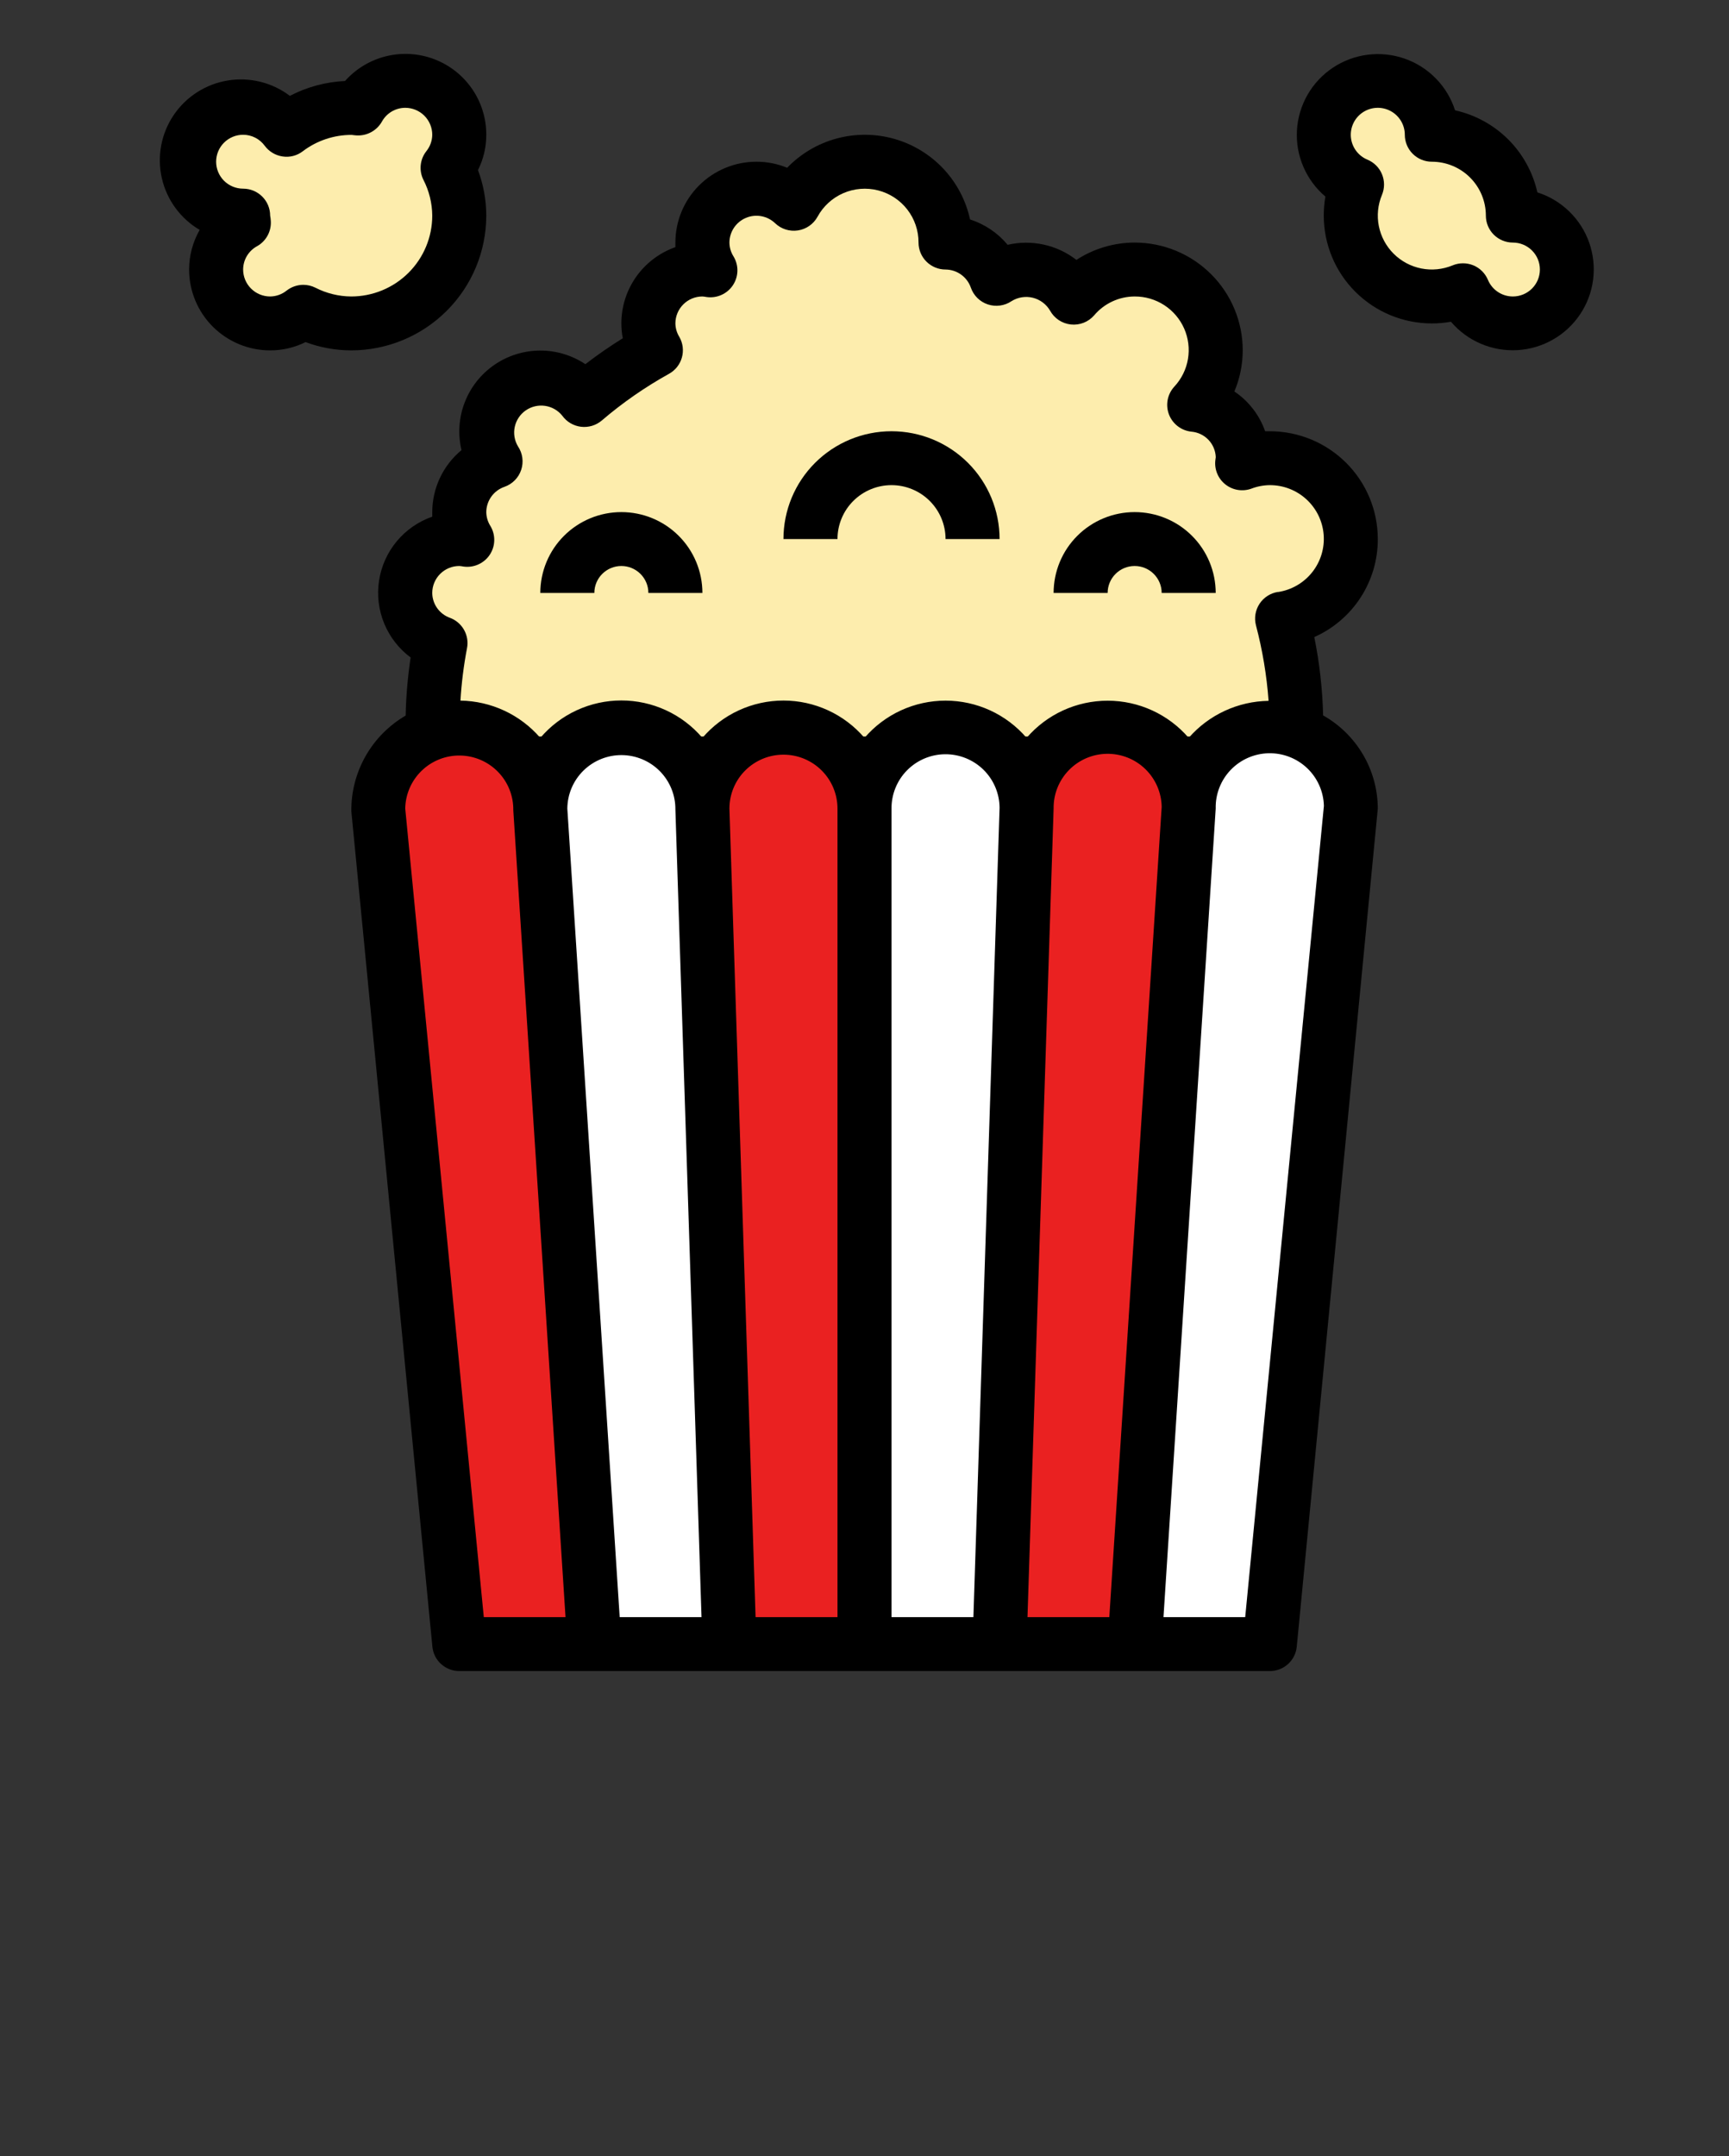 <svg width="162" height="202" viewBox="0 0 162 202" fill="none" xmlns="http://www.w3.org/2000/svg">
<rect x="0" y="0" width="162" height="202" fill="#333333" stroke="none"/>
<path d="M50.5 73.5L58 68.5L66 72.5L69 153.5L56.5 154L50.5 73.5Z" fill="white" stroke="black"/>
<path d="M81 73.5L88 68L94.5 69.5V153H82L81 73.5Z" fill="white" stroke="black"/>
<path d="M112 72L119.5 69L127 72.5L118.5 154H107L112 72Z" fill="white" stroke="black"/>
<path d="M35.438 74.487L41.766 68.175L49.359 70.7L55.688 154.025H43.031L35.438 74.487Z" fill="#EA2121" stroke="black"/>
<path d="M82 81.5L78.5 70L71.5 69L66 72L68.5 154H80.5L82 81.5Z" fill="#EA2121" stroke="black"/>
<path d="M111.5 73.5L104.5 69L96.5 72L93.5 153.5H106.5L111.5 73.5Z" fill="#EA2121" stroke="black"/>
<path d="M121.5 69.5H41V65L40 60L38 55L41.5 51.5L44 46.5L45.5 40L48 36.5L54 37.5L60.5 33.5L61 29.5L65.5 24L67.5 18.5H74L81 15.5L87.5 19.5L96.5 25L103.5 26.5L111.5 28L113.5 36.5L117 43L123.5 44.5L126.5 50.5L121.5 57V69.5Z" fill="#FDEDAD" stroke="black"/>
<path d="M42.5 25.5L34 30L21.5 29.5L21 25.5L19 16.5V11L31.5 9.5H42L43 18L42.5 25.5Z" fill="#FDEDAD" stroke="black"/>
<path d="M129 8L135 12L138.5 14.5L143 20.5L147 25.5L141 31L134.5 27.5L128 24L125.5 19V11L129 8Z" fill="#FDEDAD" stroke="black"/>
<path d="M129.094 50.5C129.094 47.821 128.027 45.252 126.128 43.358C124.229 41.464 121.654 40.4 118.969 40.4C118.824 40.4 118.683 40.4 118.538 40.4C118.002 38.882 116.992 37.575 115.655 36.673C116.171 35.455 116.436 34.147 116.438 32.825C116.438 30.146 115.371 27.577 113.472 25.683C111.573 23.789 108.998 22.725 106.313 22.725C104.374 22.727 102.478 23.291 100.855 24.349C99.954 23.65 98.908 23.16 97.793 22.916C96.678 22.671 95.523 22.678 94.411 22.935C93.488 21.824 92.266 21 90.89 20.559C90.502 18.775 89.635 17.13 88.383 15.8C87.13 14.47 85.538 13.504 83.778 13.007C82.018 12.51 80.155 12.499 78.389 12.977C76.623 13.454 75.021 14.402 73.753 15.718C72.841 15.342 71.862 15.149 70.875 15.15C68.861 15.15 66.93 15.948 65.505 17.369C64.081 18.789 63.281 20.716 63.281 22.725C63.281 22.869 63.281 23.01 63.281 23.154C61.8 23.677 60.518 24.644 59.611 25.924C58.704 27.204 58.218 28.733 58.219 30.3C58.219 30.766 58.264 31.231 58.353 31.689C57.153 32.433 55.984 33.242 54.847 34.118C53.578 33.273 52.084 32.828 50.559 32.842C49.033 32.857 47.547 33.329 46.294 34.198C45.042 35.066 44.081 36.291 43.536 37.713C42.992 39.135 42.889 40.687 43.241 42.167C42.385 42.876 41.696 43.763 41.222 44.767C40.748 45.77 40.502 46.866 40.5 47.975C40.5 48.119 40.5 48.26 40.5 48.404C39.203 48.858 38.053 49.654 37.175 50.709C36.297 51.764 35.724 53.037 35.516 54.393C35.307 55.748 35.473 57.134 35.994 58.403C36.516 59.672 37.373 60.775 38.475 61.595C38.203 63.398 38.047 65.216 38.007 67.039C36.441 67.952 35.146 69.263 34.252 70.837C33.359 72.411 32.899 74.193 32.919 76.002L40.513 154.278C40.576 154.903 40.87 155.482 41.338 155.902C41.806 156.322 42.414 156.553 43.044 156.55H118.969C119.598 156.553 120.207 156.322 120.675 155.902C121.143 155.482 121.437 154.903 121.5 154.278L129.094 75.75C129.088 73.974 128.611 72.23 127.711 70.697C126.811 69.164 125.521 67.896 123.971 67.021C123.91 64.556 123.633 62.1 123.143 59.683C124.92 58.893 126.429 57.604 127.485 55.973C128.542 54.343 129.101 52.441 129.094 50.5ZM45.33 151.5L37.969 75.75C37.979 75.087 38.121 74.432 38.385 73.824C38.649 73.215 39.031 72.664 39.509 72.203C39.986 71.741 40.55 71.378 41.169 71.134C41.787 70.89 42.447 70.77 43.112 70.781C43.777 70.791 44.433 70.933 45.043 71.196C45.654 71.46 46.206 71.841 46.668 72.317C47.131 72.793 47.495 73.356 47.739 73.973C47.984 74.59 48.104 75.248 48.094 75.912L52.987 151.5H45.33ZM58.062 151.5L53.156 75.75C53.162 75.087 53.298 74.431 53.557 73.82C53.816 73.21 54.194 72.656 54.668 72.191C55.142 71.726 55.703 71.358 56.319 71.109C56.935 70.861 57.594 70.735 58.259 70.74C58.924 70.746 59.581 70.882 60.194 71.14C60.806 71.399 61.361 71.775 61.827 72.248C62.294 72.721 62.662 73.281 62.911 73.895C63.161 74.51 63.287 75.168 63.281 75.831L65.729 151.5H58.062ZM78.469 151.5H70.794L68.344 75.75C68.344 74.411 68.877 73.126 69.826 72.179C70.776 71.232 72.064 70.7 73.406 70.7C74.749 70.7 76.037 71.232 76.986 72.179C77.935 73.126 78.469 74.411 78.469 75.75V151.5ZM91.204 151.5H83.531V75.75C83.52 74.411 84.044 73.122 84.985 72.167C85.927 71.213 87.211 70.67 88.553 70.66C89.896 70.649 91.188 71.171 92.145 72.11C93.102 73.05 93.645 74.33 93.656 75.669L91.204 151.5ZM103.938 151.5H96.271L98.719 75.75C98.697 74.411 99.21 73.118 100.144 72.156C101.078 71.193 102.358 70.641 103.7 70.619C105.043 70.598 106.339 71.109 107.304 72.041C108.268 72.973 108.822 74.249 108.844 75.588L103.938 151.5ZM124.044 75.498L116.67 151.5H109.013L113.906 75.75C113.873 74.409 114.375 73.11 115.301 72.138C116.228 71.166 117.504 70.601 118.849 70.567C120.193 70.534 121.495 71.035 122.47 71.959C123.444 72.884 124.01 74.156 124.044 75.498ZM119.741 55.454C119.391 55.508 119.056 55.635 118.759 55.826C118.461 56.018 118.207 56.269 118.013 56.564C117.819 56.86 117.689 57.192 117.631 57.541C117.574 57.889 117.591 58.246 117.68 58.588C118.29 60.903 118.685 63.27 118.86 65.658C117.438 65.679 116.037 65.999 114.747 66.597C113.457 67.195 112.308 68.057 111.375 69.127C110.436 68.034 109.271 67.158 107.96 66.556C106.65 65.955 105.224 65.644 103.781 65.644C102.339 65.644 100.913 65.955 99.602 66.556C98.291 67.158 97.127 68.034 96.188 69.127C95.249 68.033 94.085 67.155 92.774 66.552C91.463 65.95 90.037 65.638 88.594 65.638C87.151 65.638 85.725 65.95 84.414 66.552C83.103 67.155 81.938 68.033 81 69.127C80.063 68.031 78.899 67.15 77.588 66.547C76.277 65.943 74.85 65.63 73.406 65.63C71.962 65.63 70.535 65.943 69.224 66.547C67.913 67.15 66.749 68.031 65.812 69.127C64.877 68.028 63.714 67.146 62.402 66.541C61.091 65.936 59.664 65.622 58.219 65.622C56.774 65.622 55.346 65.936 54.035 66.541C52.724 67.146 51.56 68.028 50.625 69.127C49.696 68.05 48.549 67.182 47.259 66.58C45.97 65.978 44.566 65.656 43.143 65.635C43.241 63.991 43.446 62.354 43.755 60.736C43.873 60.147 43.775 59.535 43.48 59.01C43.186 58.486 42.713 58.083 42.148 57.876C41.668 57.702 41.254 57.386 40.959 56.97C40.664 56.554 40.504 56.059 40.5 55.55C40.5 54.88 40.767 54.238 41.241 53.765C41.716 53.291 42.36 53.025 43.031 53.025C43.16 53.033 43.287 53.05 43.413 53.075C43.888 53.145 44.373 53.078 44.811 52.882C45.249 52.687 45.623 52.372 45.888 51.973C46.153 51.574 46.299 51.108 46.309 50.63C46.319 50.151 46.193 49.68 45.945 49.27C45.7 48.882 45.568 48.434 45.562 47.975C45.566 47.453 45.733 46.944 46.038 46.52C46.344 46.096 46.773 45.777 47.269 45.607C47.633 45.479 47.964 45.27 48.235 44.995C48.506 44.721 48.71 44.388 48.832 44.022C48.954 43.657 48.991 43.268 48.939 42.886C48.888 42.504 48.749 42.139 48.534 41.819C48.204 41.27 48.096 40.615 48.231 39.989C48.367 39.363 48.736 38.811 49.263 38.446C49.791 38.081 50.438 37.93 51.074 38.023C51.709 38.116 52.285 38.447 52.685 38.948C52.89 39.232 53.151 39.47 53.452 39.648C53.754 39.825 54.089 39.939 54.436 39.981C54.784 40.023 55.136 39.992 55.471 39.892C55.807 39.791 56.117 39.622 56.384 39.395C58.328 37.731 60.437 36.267 62.676 35.024C62.97 34.862 63.229 34.644 63.438 34.381C63.646 34.118 63.8 33.817 63.89 33.494C63.981 33.171 64.006 32.834 63.965 32.502C63.923 32.169 63.815 31.848 63.648 31.558C63.415 31.179 63.288 30.744 63.281 30.3C63.281 29.63 63.548 28.988 64.023 28.515C64.497 28.041 65.141 27.775 65.812 27.775C65.941 27.783 66.069 27.8 66.195 27.826C66.669 27.895 67.154 27.828 67.592 27.632C68.03 27.437 68.404 27.122 68.669 26.723C68.934 26.324 69.081 25.858 69.091 25.38C69.101 24.901 68.974 24.43 68.726 24.02C68.481 23.632 68.349 23.184 68.344 22.725C68.346 22.232 68.493 21.75 68.767 21.339C69.042 20.928 69.43 20.606 69.886 20.413C70.341 20.22 70.843 20.165 71.33 20.253C71.817 20.342 72.266 20.571 72.624 20.912C72.904 21.181 73.242 21.381 73.612 21.499C73.982 21.616 74.374 21.647 74.758 21.589C75.142 21.531 75.508 21.385 75.826 21.164C76.145 20.942 76.408 20.65 76.596 20.311C77.13 19.326 77.979 18.548 79.007 18.099C80.036 17.651 81.185 17.558 82.273 17.835C83.36 18.112 84.324 18.744 85.011 19.63C85.697 20.516 86.067 21.605 86.062 22.725C86.062 23.395 86.329 24.037 86.804 24.51C87.279 24.984 87.922 25.25 88.594 25.25C89.117 25.254 89.626 25.42 90.051 25.725C90.475 26.03 90.795 26.459 90.966 26.952C91.093 27.317 91.303 27.649 91.579 27.921C91.855 28.192 92.19 28.397 92.558 28.519C92.927 28.641 93.318 28.677 93.702 28.624C94.087 28.572 94.454 28.431 94.775 28.214C95.07 28.03 95.398 27.907 95.741 27.852C96.085 27.797 96.435 27.812 96.773 27.895C97.11 27.979 97.427 28.129 97.705 28.338C97.983 28.546 98.216 28.808 98.39 29.108C98.587 29.464 98.866 29.767 99.206 29.992C99.545 30.216 99.934 30.356 100.339 30.399C100.744 30.442 101.153 30.387 101.532 30.238C101.911 30.089 102.248 29.852 102.516 29.545C102.981 28.992 103.562 28.548 104.218 28.242C104.874 27.936 105.589 27.777 106.313 27.775C107.295 27.77 108.258 28.052 109.083 28.586C109.907 29.12 110.557 29.883 110.952 30.78C111.347 31.678 111.47 32.672 111.306 33.639C111.142 34.605 110.698 35.503 110.028 36.221C109.711 36.566 109.496 36.992 109.407 37.452C109.319 37.911 109.36 38.387 109.526 38.825C109.693 39.262 109.978 39.645 110.35 39.93C110.722 40.216 111.166 40.392 111.633 40.44C112.24 40.492 112.806 40.764 113.226 41.204C113.646 41.644 113.889 42.222 113.911 42.829L113.871 43.132C113.824 43.558 113.888 43.989 114.054 44.384C114.221 44.78 114.486 45.126 114.824 45.391C115.162 45.655 115.562 45.83 115.987 45.898C116.411 45.965 116.846 45.924 117.25 45.778C117.799 45.568 118.381 45.457 118.969 45.45C120.243 45.445 121.472 45.92 122.409 46.782C123.346 47.643 123.922 48.825 124.021 50.092C124.121 51.359 123.736 52.617 122.944 53.613C122.153 54.609 121.013 55.269 119.753 55.462L119.741 55.454Z" fill="black"/>
<path d="M18.709 21.538C18.061 22.669 17.72 23.948 17.719 25.25C17.719 27.259 18.519 29.186 19.943 30.606C21.367 32.027 23.299 32.825 25.312 32.825C26.464 32.827 27.6 32.562 28.631 32.05C29.999 32.559 31.446 32.822 32.906 32.825C36.262 32.821 39.478 31.49 41.851 29.123C44.224 26.756 45.559 23.547 45.562 20.2C45.559 18.744 45.296 17.3 44.785 15.935C45.299 14.907 45.565 13.774 45.562 12.625C45.567 11.091 45.103 9.592 44.232 8.328C43.361 7.063 42.126 6.093 40.689 5.546C39.252 4.999 37.682 4.902 36.189 5.266C34.695 5.631 33.348 6.441 32.327 7.588C30.523 7.672 28.76 8.147 27.16 8.981C26.337 8.358 25.394 7.909 24.39 7.661C23.386 7.414 22.341 7.374 21.321 7.544C20.301 7.713 19.326 8.089 18.457 8.648C17.588 9.207 16.842 9.937 16.265 10.793C15.689 11.65 15.294 12.615 15.104 13.629C14.915 14.643 14.935 15.685 15.164 16.691C15.393 17.697 15.825 18.646 16.435 19.48C17.044 20.313 17.818 21.014 18.709 21.538ZM22.781 12.625C23.177 12.626 23.566 12.72 23.918 12.9C24.27 13.08 24.574 13.341 24.806 13.66C25.005 13.928 25.255 14.154 25.542 14.326C25.828 14.497 26.146 14.61 26.477 14.658C26.808 14.709 27.145 14.693 27.469 14.61C27.794 14.527 28.098 14.379 28.363 14.175C29.681 13.174 31.294 12.633 32.952 12.638C33.101 12.658 33.251 12.678 33.402 12.686C33.879 12.714 34.353 12.61 34.773 12.383C35.192 12.157 35.54 11.819 35.777 11.405C35.991 11.011 36.307 10.682 36.693 10.452C37.079 10.223 37.52 10.101 37.969 10.1C38.64 10.1 39.284 10.366 39.759 10.84C40.233 11.313 40.5 11.955 40.5 12.625C40.494 13.186 40.299 13.729 39.946 14.165C39.65 14.542 39.468 14.994 39.42 15.469C39.372 15.945 39.46 16.424 39.675 16.852C40.209 17.888 40.491 19.035 40.5 20.2C40.5 22.209 39.7 24.136 38.276 25.556C36.852 26.977 34.92 27.775 32.906 27.775C31.738 27.766 30.589 27.484 29.55 26.952C29.199 26.777 28.813 26.685 28.421 26.684C27.854 26.685 27.304 26.874 26.857 27.222C26.419 27.575 25.875 27.769 25.312 27.775C24.641 27.775 23.997 27.509 23.523 27.035C23.048 26.562 22.781 25.92 22.781 25.25C22.782 24.802 22.904 24.362 23.134 23.977C23.365 23.593 23.695 23.277 24.09 23.063C24.506 22.83 24.847 22.483 25.074 22.064C25.302 21.645 25.405 21.17 25.373 20.695C25.363 20.529 25.343 20.364 25.312 20.2C25.312 19.53 25.046 18.888 24.571 18.415C24.096 17.941 23.453 17.675 22.781 17.675C22.11 17.675 21.466 17.409 20.991 16.936C20.517 16.462 20.25 15.82 20.25 15.15C20.25 14.48 20.517 13.838 20.991 13.365C21.466 12.891 22.11 12.625 22.781 12.625Z" fill="black"/>
<path d="M29.5 10.5L18.5 12L20.5 19.5L21.5 28.5L35 30.5L44 22.5L43 12L40.5 7.5L38 8" stroke="black"/>
<path d="M31.5 10L20 11L19 15L20 22L21 28.5L30 30.5" stroke="black"/>
<path d="M144.046 18.029C143.627 16.147 142.679 14.424 141.313 13.061C139.946 11.699 138.219 10.753 136.333 10.335C135.975 9.218 135.362 8.199 134.542 7.359C133.722 6.519 132.718 5.88 131.609 5.492C130.499 5.105 129.315 4.98 128.148 5.127C126.982 5.274 125.866 5.689 124.888 6.34C123.91 6.99 123.097 7.858 122.512 8.875C121.928 9.893 121.588 11.031 121.519 12.202C121.451 13.373 121.656 14.543 122.118 15.621C122.581 16.699 123.287 17.656 124.183 18.415C124.08 19.004 124.03 19.602 124.031 20.2C124.031 22.879 125.098 25.448 126.997 27.342C128.896 29.236 131.471 30.3 134.156 30.3C134.757 30.3 135.357 30.248 135.948 30.143C136.71 31.037 137.668 31.742 138.749 32.203C139.83 32.664 141.003 32.869 142.177 32.801C143.35 32.733 144.492 32.394 145.511 31.81C146.531 31.227 147.401 30.416 148.054 29.44C148.706 28.465 149.122 27.351 149.269 26.188C149.416 25.025 149.291 23.843 148.903 22.736C148.514 21.63 147.874 20.628 147.032 19.81C146.189 18.992 145.168 18.381 144.048 18.023L144.046 18.029ZM141.75 27.775C141.25 27.775 140.762 27.628 140.346 27.351C139.93 27.075 139.606 26.682 139.414 26.222C139.286 25.916 139.099 25.637 138.864 25.403C138.629 25.169 138.349 24.983 138.042 24.856C137.736 24.731 137.408 24.667 137.077 24.667C136.743 24.666 136.411 24.732 136.103 24.861C135.177 25.245 134.158 25.347 133.174 25.153C132.19 24.958 131.287 24.477 130.578 23.77C129.869 23.062 129.386 22.161 129.191 21.18C128.996 20.199 129.098 19.182 129.484 18.258C129.611 17.952 129.678 17.624 129.678 17.292C129.679 16.96 129.614 16.632 129.487 16.325C129.361 16.018 129.175 15.739 128.94 15.504C128.705 15.27 128.426 15.083 128.119 14.956C127.696 14.78 127.329 14.493 127.057 14.125C126.785 13.757 126.618 13.323 126.574 12.868C126.53 12.413 126.611 11.955 126.807 11.542C127.004 11.129 127.309 10.777 127.69 10.524C128.071 10.271 128.514 10.125 128.972 10.103C129.429 10.081 129.884 10.183 130.288 10.399C130.692 10.615 131.03 10.936 131.265 11.328C131.501 11.72 131.625 12.168 131.625 12.625C131.625 13.295 131.892 13.937 132.366 14.41C132.841 14.884 133.485 15.15 134.156 15.15C135.499 15.15 136.787 15.682 137.736 16.629C138.685 17.576 139.219 18.861 139.219 20.2C139.219 20.87 139.485 21.512 139.96 21.985C140.435 22.459 141.079 22.725 141.75 22.725C142.421 22.725 143.065 22.991 143.54 23.465C144.015 23.938 144.281 24.58 144.281 25.25C144.281 25.92 144.015 26.562 143.54 27.035C143.065 27.509 142.421 27.775 141.75 27.775Z" fill="black"/>
<path d="M83.531 40.4C80.846 40.4 78.271 41.464 76.372 43.358C74.473 45.252 73.406 47.821 73.406 50.5H78.469C78.469 49.161 79.002 47.876 79.951 46.929C80.901 45.982 82.189 45.45 83.531 45.45C84.874 45.45 86.162 45.982 87.111 46.929C88.06 47.876 88.594 49.161 88.594 50.5H93.656C93.656 47.821 92.59 45.252 90.691 43.358C88.792 41.464 86.217 40.4 83.531 40.4Z" fill="black"/>
<path d="M58.219 47.975C56.205 47.975 54.273 48.773 52.849 50.194C51.425 51.614 50.625 53.541 50.625 55.55H55.688C55.688 54.88 55.954 54.238 56.429 53.765C56.904 53.291 57.547 53.025 58.219 53.025C58.89 53.025 59.534 53.291 60.009 53.765C60.483 54.238 60.75 54.88 60.75 55.55H65.812C65.812 53.541 65.012 51.614 63.588 50.194C62.164 48.773 60.233 47.975 58.219 47.975Z" fill="black"/>
<path d="M106.312 47.975C104.299 47.975 102.367 48.773 100.943 50.194C99.519 51.614 98.719 53.541 98.719 55.55H103.781C103.781 54.88 104.048 54.238 104.523 53.765C104.997 53.291 105.641 53.025 106.312 53.025C106.984 53.025 107.628 53.291 108.102 53.765C108.577 54.238 108.844 54.88 108.844 55.55H113.906C113.906 53.541 113.106 51.614 111.682 50.194C110.258 48.773 108.326 47.975 106.312 47.975Z" fill="black"/>
</svg>
